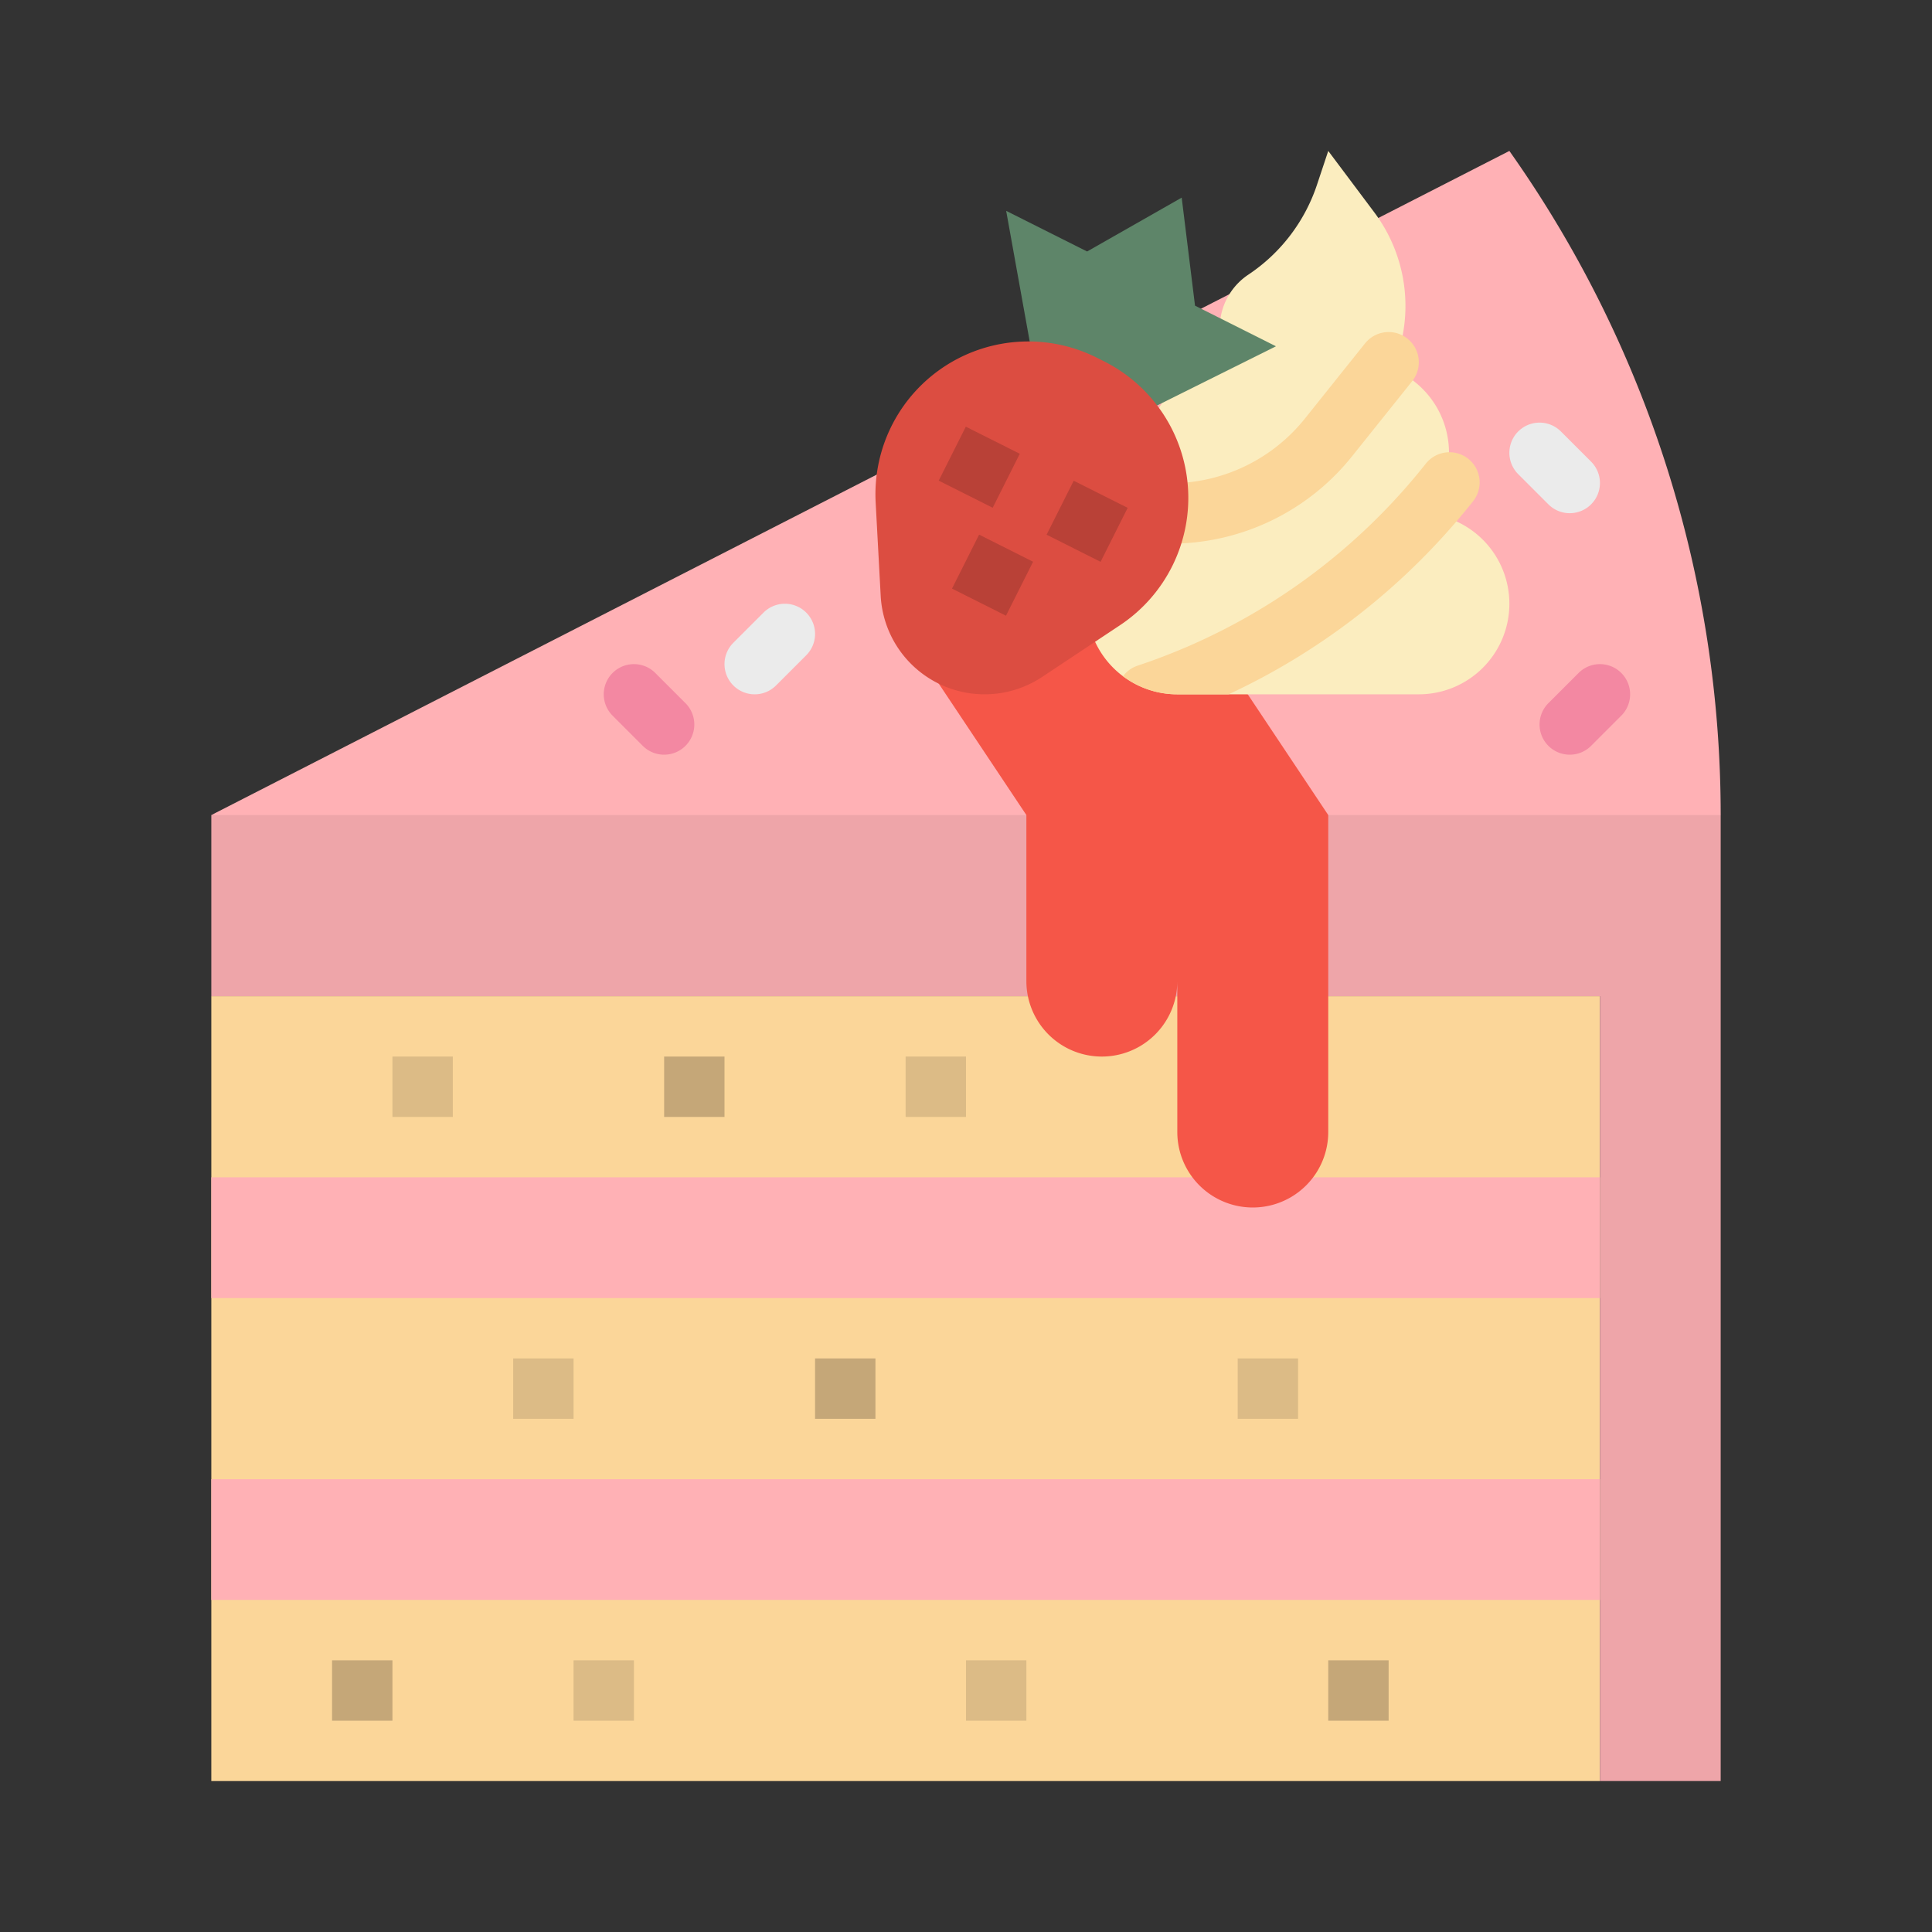 <svg height="512" viewBox="0 0 512 512" width="512" xmlns="http://www.w3.org/2000/svg"><rect x="0" y="0" width="512" height="512" fill="#333333" stroke="none"/><g id="flat"><path d="m56 264h368v208h-368z" fill="#fbd699"/><path d="m451.011 210.069-375.011 2.931-20 3v48h368v208h32v-256z" fill="#eea5a9"/><path d="m56 216 344-176 .948 1.354a304.548 304.548 0 0 1 55.052 174.646z" fill="#ffb1b5"/><path d="m56 312h368v32h-368z" fill="#ffb1b5"/><path d="m320 168h-80l32 48v44a20 20 0 0 0 40 0v40a20 20 0 0 0 40 0v-84z" fill="#f55648"/><path d="m400 160a24.006 24.006 0 0 1 -24 24h-64a23.994 23.994 0 0 1 -1.82-47.92 24 24 0 0 1 15.72-39.98 17.038 17.038 0 0 1 4.93-23.32 46.126 46.126 0 0 0 18.18-23.8l2.99-8.98 12.19 16.26a41.371 41.371 0 0 1 7.04 34.83 17.067 17.067 0 0 1 -3.08 6.33 24.009 24.009 0 0 1 9.67 38.66 23.454 23.454 0 0 1 8.15 2.1 23.978 23.978 0 0 1 14.03 21.82z" fill="#fbedbf"/><path d="m266.644 55.878 7.093 39.367 28.598 14.356 35.806-17.831-21.449-10.767-3.532-28.628-25.067 14.271z" fill="#5e8569"/><path d="m56 392h368v32h-368z" fill="#ffb1b5"/><path d="m200 184a8 8 0 0 1 -5.657-13.657l8-8a8 8 0 0 1 11.314 11.314l-8 8a7.974 7.974 0 0 1 -5.657 2.343z" fill="#ebebeb"/><path d="m176 200a7.974 7.974 0 0 1 -5.657-2.343l-8-8a8 8 0 0 1 11.314-11.314l8 8a8 8 0 0 1 -5.657 13.657z" fill="#f388a2"/><path d="m104 280h16v16h-16z" fill="#dcbb86"/><path d="m176 280h16v16h-16z" fill="#c5a778"/><path d="m136 360h16v16h-16z" fill="#dcbb86"/><path d="m216 360h16v16h-16z" fill="#c5a778"/><path d="m328 360h16v16h-16z" fill="#dcbb86"/><path d="m256 440h16v16h-16z" fill="#dcbb86"/><path d="m352 440h16v16h-16z" fill="#c5a778"/><path d="m88 440h16v16h-16z" fill="#c5a778"/><path d="m152 440h16v16h-16z" fill="#dcbb86"/><path d="m240 280h16v16h-16z" fill="#dcbb86"/><path d="m416 200a8 8 0 0 1 -5.657-13.658l8-8a8 8 0 0 1 11.314 11.315l-8 8a7.979 7.979 0 0 1 -5.657 2.343z" fill="#f388a2"/><path d="m416 136a7.974 7.974 0 0 1 -5.657-2.343l-8-8a8 8 0 0 1 11.314-11.314l8 8a8 8 0 0 1 -5.657 13.657z" fill="#ebebeb"/><path d="m390.25 132.99-.39.5q-1.905 2.385-3.89 4.69a178.838 178.838 0 0 1 -60.38 45.82h-13.59a23.867 23.867 0 0 1 -14.39-4.8 7.973 7.973 0 0 1 3.86-2.79 162.962 162.962 0 0 0 75.89-52.92l.39-.48a8 8 0 1 1 12.5 9.98z" fill="#fbd699"/><path d="m310.181 144.075a8 8 0 0 1 -.023-16 45.716 45.716 0 0 0 35.724-17.234l15.871-19.841a8 8 0 0 1 12.494 10l-15.871 19.839a61.638 61.638 0 0 1 -48.171 23.238z" fill="#fbd699"/><path d="m296.822 165.681-20.64 13.713a27.572 27.572 0 0 1 -27.627 1.675 27.571 27.571 0 0 1 -15.161-23.155l-1.335-24.744a40.5 40.5 0 0 1 18.752-36.385 40.5 40.5 0 0 1 39.858-1.992l1.912.96a40.5 40.5 0 0 1 22.219 33.153 40.5 40.5 0 0 1 -17.978 36.775z" fill="#dc4d41"/><g fill="#b94137"><path d="m279.979 130.2h16v16h-16z" transform="matrix(.449 -.894 .894 .449 35.25 333.544)"/><path d="m251.38 115.844h16.001v15.999h-16.001z" transform="matrix(.449 -.894 .894 .449 32.334 300.096)"/><path d="m254.912 144.471h16v16h-16z" transform="matrix(.449 -.894 .894 .449 8.678 319.009)"/></g></g></svg>